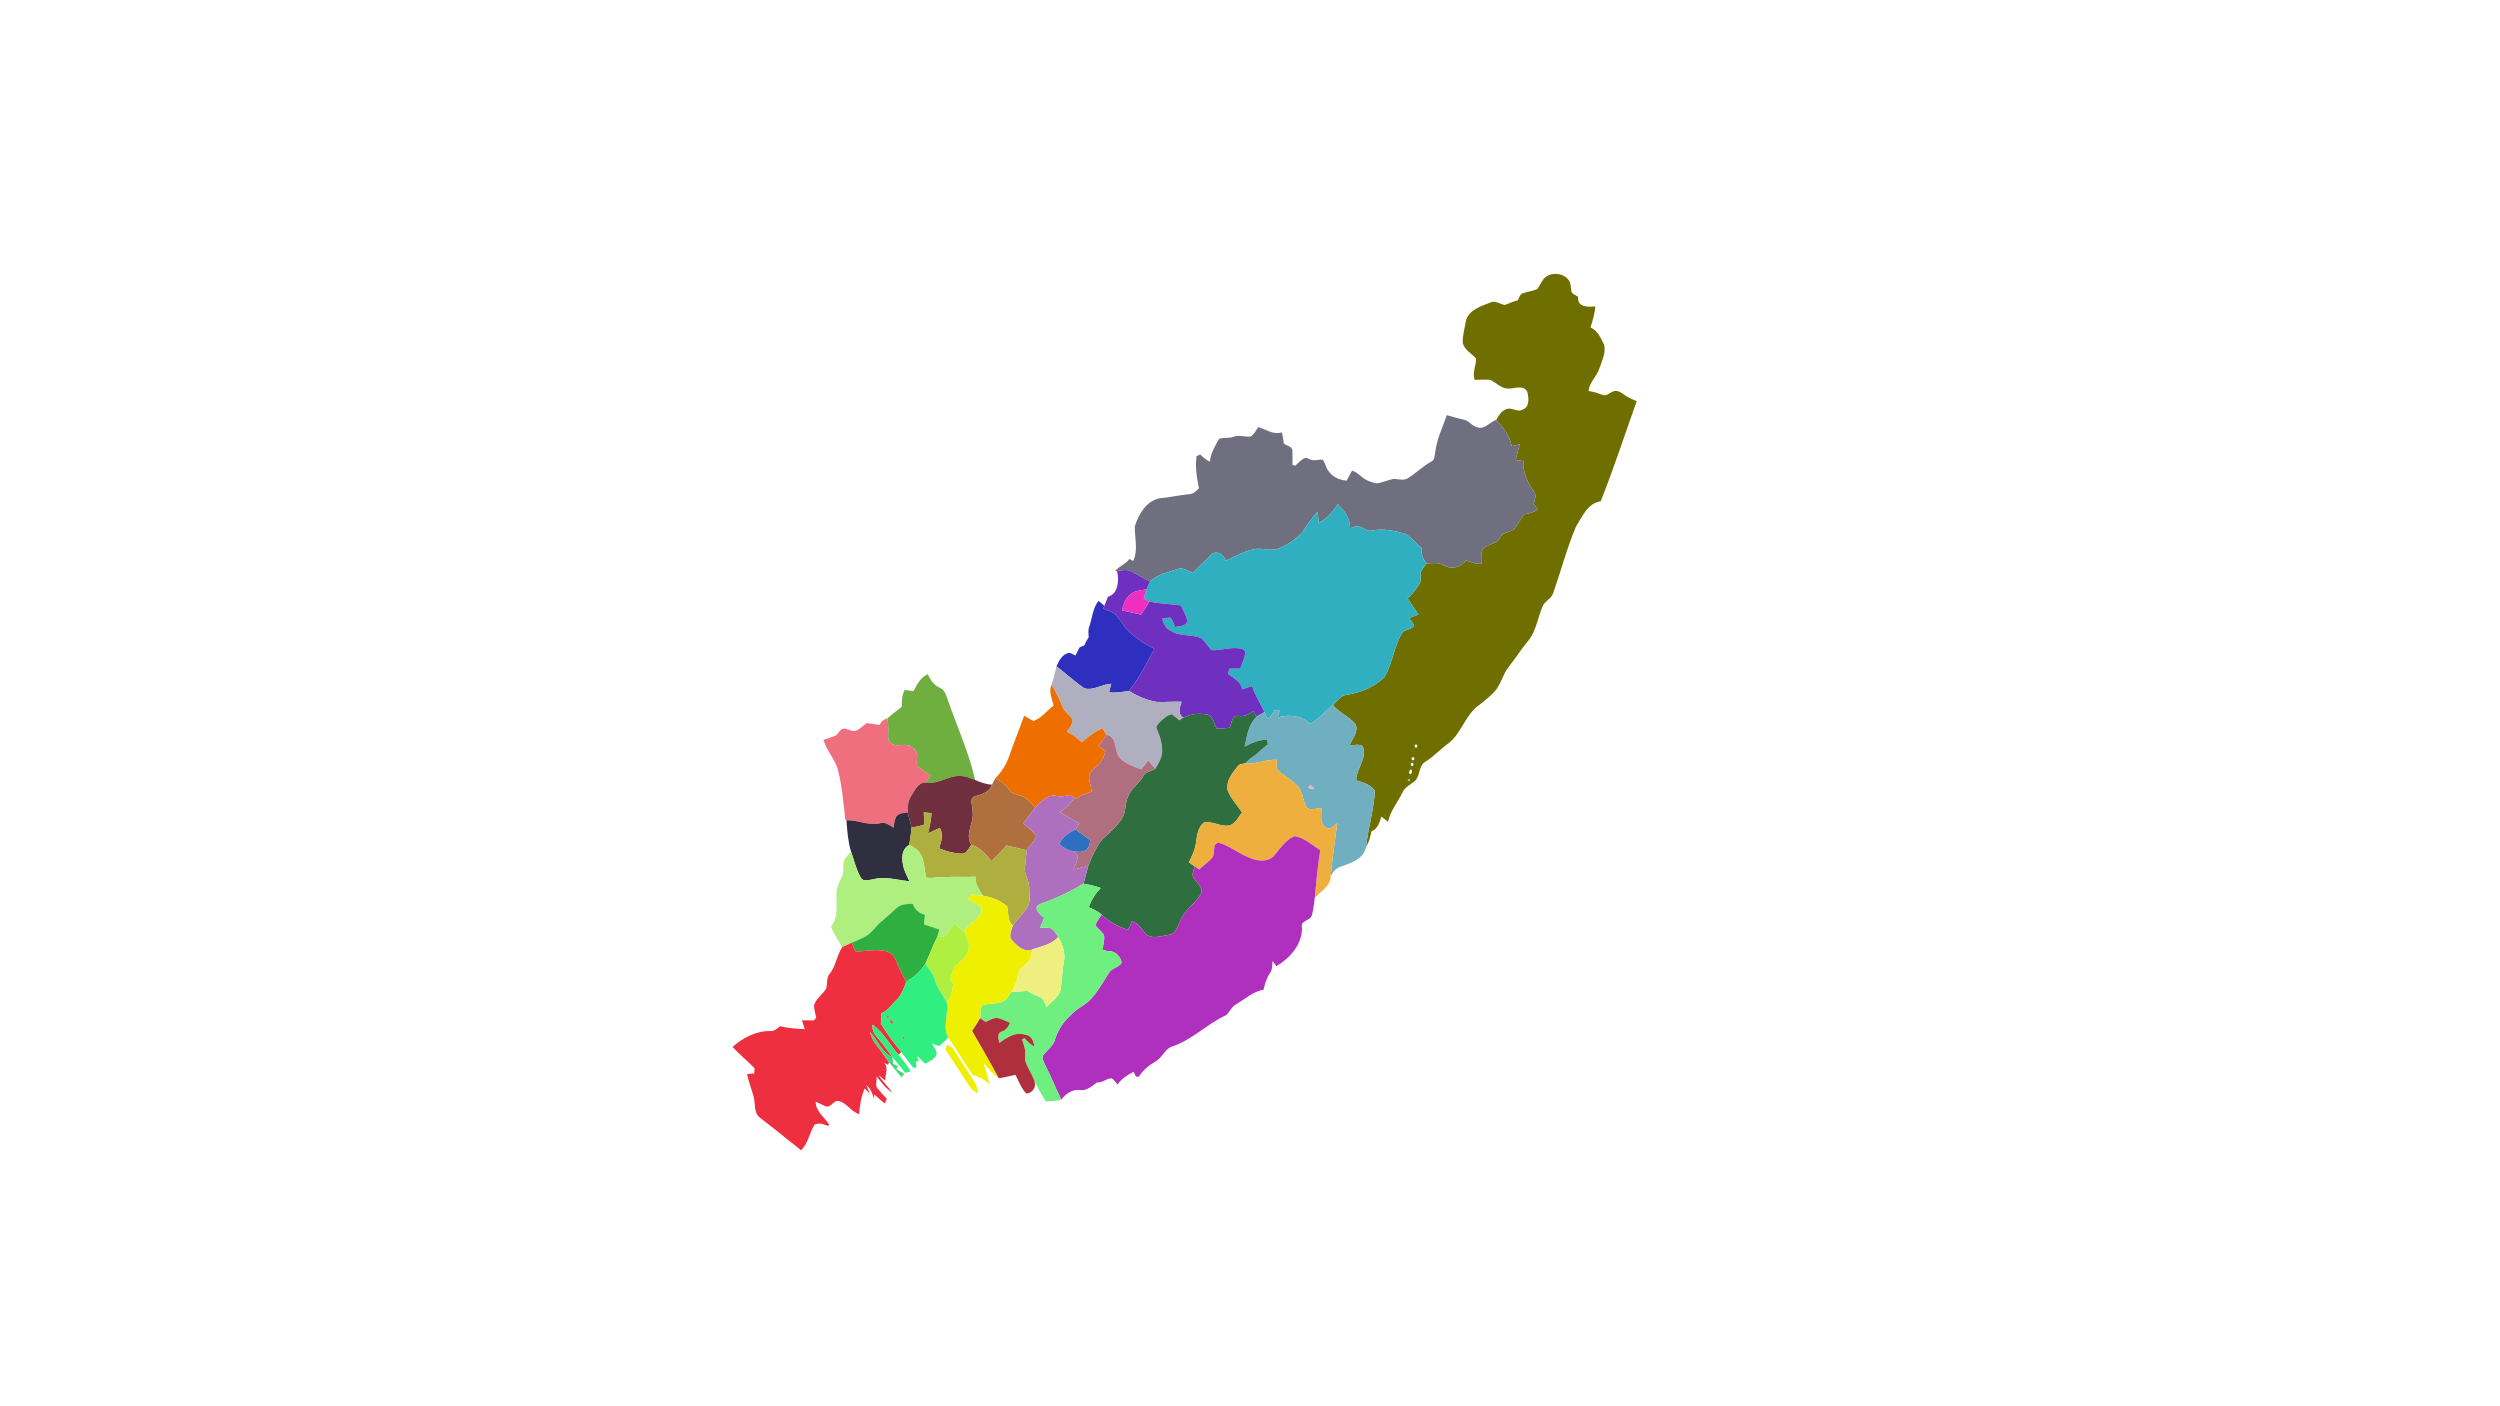 <?xml version="1.0" encoding="UTF-8" ?>
<!DOCTYPE svg PUBLIC "-//W3C//DTD SVG 1.1//EN" "http://www.w3.org/Graphics/SVG/1.1/DTD/svg11.dtd">
<svg width="1920pt" height="1080pt" viewBox="0 0 1920 1080" version="1.1" xmlns="http://www.w3.org/2000/svg">
<g id="#6f6f00fe">
<path fill="#6f6f00" opacity="1.00" d=" M 1186.87 212.89 C 1191.96 208.87 1200.19 209.62 1204.36 214.63 C 1206.45 216.90 1206.23 220.19 1206.77 223.03 C 1206.80 225.83 1210.08 226.48 1211.94 227.90 C 1211.17 236.18 1219.76 235.89 1225.20 235.29 C 1224.86 240.87 1223.09 246.19 1221.53 251.51 C 1227.10 253.97 1229.50 259.75 1232.02 264.85 C 1233.44 271.18 1230.24 277.25 1228.25 283.09 C 1226.34 289.31 1220.51 293.50 1220.02 300.33 C 1223.74 300.68 1227.24 302.03 1230.73 303.28 C 1233.71 304.60 1236.05 301.56 1238.72 300.73 C 1241.38 299.29 1244.28 300.99 1246.48 302.51 C 1249.68 304.91 1253.32 306.58 1257.00 308.10 C 1247.82 333.75 1239.45 359.72 1229.31 385.00 C 1219.15 386.50 1215.33 396.73 1210.39 404.30 C 1203.34 421.04 1198.75 438.72 1192.74 455.85 C 1191.23 459.67 1187.01 461.50 1185.00 464.96 C 1180.90 474.18 1179.89 485.19 1172.97 492.96 C 1167.93 499.00 1163.88 505.79 1158.87 511.86 C 1153.89 518.00 1152.69 526.35 1147.05 532.02 C 1143.67 535.35 1139.98 538.33 1136.28 541.26 C 1125.51 548.44 1122.77 562.66 1112.73 570.62 C 1106.25 575.16 1101.02 581.26 1094.18 585.30 C 1089.27 588.75 1090.83 596.44 1086.21 600.16 C 1083.09 602.70 1079.15 604.48 1077.27 608.26 C 1073.60 615.96 1067.85 622.61 1065.99 631.12 C 1064.27 629.80 1062.58 628.45 1060.91 627.11 C 1059.42 631.61 1058.18 636.63 1053.28 638.49 C 1052.33 642.58 1051.57 646.85 1049.14 650.38 C 1050.65 635.91 1055.23 621.82 1055.90 607.29 C 1052.66 602.60 1046.81 600.80 1041.56 599.37 C 1041.47 590.33 1050.22 582.45 1046.67 573.30 C 1044.06 570.91 1039.84 572.65 1036.62 572.18 C 1038.52 567.12 1043.79 561.70 1040.94 556.08 C 1036.05 550.27 1028.51 547.39 1023.61 541.52 C 1026.86 538.95 1029.08 534.50 1033.47 533.73 C 1044.38 532.20 1055.21 527.81 1063.21 520.12 C 1069.81 509.27 1070.35 495.69 1077.60 485.11 C 1080.22 483.23 1084.36 483.39 1085.96 480.23 C 1084.88 478.23 1083.44 476.46 1082.09 474.66 C 1084.51 473.79 1086.93 472.90 1089.34 471.98 C 1086.69 467.80 1083.78 463.79 1081.05 459.68 C 1084.68 456.07 1087.98 452.13 1090.58 447.70 C 1091.49 444.70 1090.48 441.43 1091.55 438.47 C 1092.59 436.36 1094.23 434.63 1095.70 432.82 C 1100.09 432.34 1104.85 431.82 1108.83 434.21 C 1114.56 437.58 1122.14 435.69 1126.01 430.36 C 1129.83 431.44 1133.69 433.80 1137.82 432.84 C 1138.66 429.42 1137.19 425.78 1138.38 422.46 C 1141.00 419.14 1145.31 418.06 1148.93 416.20 C 1151.55 415.03 1152.22 411.81 1154.39 410.11 C 1157.01 408.68 1160.13 408.28 1162.60 406.55 C 1165.51 402.87 1167.99 398.86 1170.50 394.89 C 1174.32 394.67 1177.87 393.31 1181.11 391.29 C 1180.00 389.81 1178.92 388.34 1177.83 386.88 C 1178.65 383.97 1180.42 380.58 1178.21 377.83 C 1173.32 370.84 1169.26 362.90 1169.95 354.05 C 1168.00 353.81 1166.04 353.60 1164.10 353.41 C 1164.91 349.26 1165.95 345.15 1167.46 341.19 C 1165.28 341.64 1163.13 342.13 1160.99 342.66 C 1159.57 334.71 1154.45 328.18 1149.11 322.39 C 1151.01 319.29 1152.90 315.69 1156.55 314.39 C 1160.78 312.17 1165.25 317.15 1169.41 314.53 C 1174.94 312.58 1174.16 305.39 1172.92 300.84 C 1169.94 295.16 1162.90 298.67 1158.13 298.44 C 1152.69 298.43 1149.08 293.67 1144.37 291.71 C 1140.40 291.45 1136.51 291.58 1132.60 291.75 C 1130.43 286.21 1133.75 280.84 1133.63 275.31 C 1130.20 271.51 1124.96 268.88 1123.42 263.68 C 1123.09 258.01 1124.83 252.38 1125.75 246.83 C 1127.52 238.24 1137.19 235.22 1144.42 232.41 C 1148.31 230.33 1151.93 233.68 1155.71 234.20 C 1159.05 233.16 1162.12 231.32 1165.62 230.68 C 1166.83 228.69 1167.28 225.56 1169.99 225.11 C 1173.53 223.98 1177.26 223.46 1180.71 221.96 C 1182.82 219.00 1184.08 215.35 1186.87 212.89 M 1087.17 571.79 C 1085.89 572.25 1086.40 574.65 1087.83 574.21 C 1089.08 573.74 1088.58 571.34 1087.17 571.79 M 1085.19 581.50 C 1083.80 581.55 1083.68 583.98 1085.20 583.90 C 1086.61 583.88 1086.69 581.38 1085.19 581.50 M 1084.17 585.79 C 1082.89 586.25 1083.40 588.65 1084.83 588.21 C 1086.08 587.74 1085.58 585.34 1084.17 585.79 M 1083.34 590.87 C 1082.21 591.60 1081.81 593.56 1082.73 594.59 C 1084.51 594.97 1085.07 591.07 1083.34 590.87 M 1082.14 598.11 C 1080.81 598.79 1080.80 599.46 1082.11 600.14 C 1083.42 599.45 1083.43 598.78 1082.14 598.11 Z" />
</g>
<g id="#6f6f7fff">
<path fill="#6f6f7f" opacity="1.00" d=" M 1111.17 318.83 C 1115.50 320.23 1119.93 321.30 1124.36 322.35 C 1128.27 323.10 1130.41 327.15 1134.26 328.09 C 1140.01 330.41 1144.12 324.15 1149.11 322.39 C 1154.45 328.18 1159.57 334.71 1160.99 342.66 C 1163.13 342.13 1165.28 341.64 1167.46 341.19 C 1165.95 345.15 1164.91 349.26 1164.10 353.41 C 1166.04 353.60 1168.00 353.81 1169.95 354.05 C 1169.26 362.90 1173.32 370.84 1178.21 377.83 C 1180.42 380.58 1178.65 383.97 1177.83 386.88 C 1178.92 388.34 1180.00 389.81 1181.11 391.29 C 1177.87 393.31 1174.32 394.67 1170.50 394.89 C 1167.99 398.86 1165.51 402.87 1162.60 406.55 C 1160.13 408.28 1157.01 408.68 1154.39 410.11 C 1152.22 411.81 1151.55 415.03 1148.93 416.20 C 1145.31 418.06 1141.00 419.14 1138.38 422.46 C 1137.19 425.78 1138.66 429.42 1137.82 432.84 C 1133.69 433.80 1129.83 431.44 1126.01 430.36 C 1122.14 435.69 1114.56 437.58 1108.83 434.21 C 1104.85 431.82 1100.09 432.34 1095.70 432.82 C 1092.83 429.43 1091.18 425.34 1091.85 420.78 C 1087.45 417.73 1084.36 413.08 1079.86 410.24 C 1071.31 407.58 1062.03 405.62 1053.10 407.55 C 1049.23 408.40 1046.55 404.45 1042.87 404.14 C 1040.78 404.28 1038.81 405.08 1036.83 405.67 C 1036.98 398.00 1032.53 392.23 1027.43 387.25 C 1023.74 392.98 1019.25 398.49 1012.85 401.26 C 1012.54 398.53 1012.05 395.72 1011.83 393.02 C 1007.55 397.89 1003.77 403.15 1000.31 408.61 C 995.28 413.99 989.00 418.34 982.22 421.19 C 976.39 423.55 970.21 420.89 964.22 421.53 C 956.13 423.14 948.70 426.85 941.50 430.73 C 940.25 426.19 934.08 421.94 930.14 425.98 C 925.86 431.03 920.30 434.81 916.30 440.11 C 912.44 438.53 908.35 435.38 904.00 437.14 C 896.88 439.76 888.86 440.94 883.29 446.56 C 878.21 444.18 873.42 441.21 868.46 438.62 C 865.11 437.01 861.34 438.21 857.85 438.52 L 856.36 438.71 C 859.30 434.68 864.57 433.38 867.47 429.25 C 868.40 429.77 869.32 430.30 870.28 430.84 C 874.32 422.35 871.31 413.08 871.54 404.18 C 874.51 394.97 880.13 384.97 890.34 382.73 C 898.04 382.04 905.57 380.26 913.27 379.54 C 916.45 379.38 918.77 377.17 920.81 374.97 C 919.18 366.87 917.70 358.52 918.99 350.26 C 919.93 349.86 920.89 349.47 921.86 349.07 C 923.99 351.29 926.39 353.30 929.21 354.60 C 929.69 348.18 933.17 342.52 936.26 337.05 C 939.80 335.78 943.81 336.87 947.38 335.44 C 951.58 333.81 956.07 335.69 960.34 335.29 C 963.18 333.76 964.51 330.54 966.35 328.03 C 972.32 329.75 977.92 334.16 984.44 332.03 C 985.21 334.91 985.55 337.84 986.06 340.78 C 988.09 342.19 991.62 342.71 992.57 345.43 C 992.70 349.27 992.66 353.14 992.58 357.01 C 993.28 357.23 993.99 357.47 994.71 357.70 C 997.18 355.57 999.35 352.76 1002.55 351.69 C 1004.43 351.66 1006.02 353.07 1007.87 353.40 C 1010.51 353.77 1013.14 352.66 1015.79 353.14 C 1018.10 355.48 1018.04 359.22 1020.25 361.69 C 1023.38 366.31 1028.76 368.72 1034.22 369.11 C 1035.55 366.51 1036.95 363.95 1038.38 361.41 C 1043.01 362.75 1045.72 367.12 1050.08 368.94 C 1052.57 370.01 1055.17 371.07 1057.91 371.23 C 1062.00 370.42 1065.90 368.73 1070.00 367.84 C 1073.51 367.66 1077.23 369.30 1080.59 367.60 C 1087.18 363.86 1092.43 358.15 1099.16 354.59 C 1102.22 353.25 1101.64 349.34 1102.39 346.65 C 1103.55 336.87 1108.01 328.03 1111.17 318.83 Z" />
</g>
<g id="#2fafbfff">
<path fill="#2fafbf" opacity="1.00" d=" M 1027.43 387.25 C 1032.53 392.23 1036.98 398.00 1036.83 405.67 C 1038.81 405.08 1040.78 404.28 1042.87 404.14 C 1046.55 404.45 1049.23 408.40 1053.10 407.55 C 1062.03 405.62 1071.31 407.58 1079.86 410.24 C 1084.36 413.08 1087.45 417.73 1091.85 420.78 C 1091.18 425.34 1092.83 429.43 1095.70 432.82 C 1094.23 434.63 1092.59 436.36 1091.55 438.47 C 1090.48 441.43 1091.49 444.70 1090.58 447.70 C 1087.98 452.13 1084.68 456.07 1081.05 459.68 C 1083.78 463.79 1086.69 467.80 1089.34 471.98 C 1086.93 472.90 1084.51 473.79 1082.09 474.66 C 1083.44 476.46 1084.88 478.23 1085.96 480.23 C 1084.36 483.39 1080.22 483.23 1077.60 485.11 C 1070.35 495.69 1069.81 509.27 1063.21 520.12 C 1055.21 527.81 1044.38 532.20 1033.47 533.73 C 1029.08 534.50 1026.86 538.95 1023.61 541.52 C 1017.80 546.28 1012.87 552.08 1006.34 555.93 C 999.66 549.56 989.94 548.45 981.32 551.00 C 981.77 549.30 982.21 547.61 982.67 545.92 C 981.53 545.64 980.40 545.37 979.29 545.09 C 977.69 547.37 976.10 549.67 974.54 551.98 C 974.15 551.80 973.37 551.43 972.98 551.25 C 972.38 549.77 971.79 548.28 971.16 546.83 C 967.86 540.25 964.00 533.91 961.53 526.95 C 958.96 527.70 956.43 528.55 953.92 529.45 C 953.26 523.49 947.39 520.92 943.18 517.57 C 943.46 516.21 943.76 514.87 944.05 513.53 C 946.89 513.50 949.73 513.46 952.58 513.45 C 953.89 509.39 956.11 505.48 956.30 501.15 C 956.30 499.45 954.81 498.58 953.35 498.26 C 945.78 496.48 938.26 499.63 930.66 499.31 C 927.63 496.68 925.83 492.88 922.81 490.26 C 915.25 486.71 905.85 489.26 898.88 484.24 C 895.22 482.50 893.53 478.89 892.65 475.17 C 894.67 474.82 896.70 474.37 898.77 474.34 C 900.68 476.30 901.48 479.00 902.49 481.49 C 905.61 480.89 911.04 481.11 911.80 476.91 C 911.24 472.60 908.60 468.91 907.00 464.98 C 898.89 463.82 890.62 463.74 882.60 461.98 C 881.13 461.15 879.74 460.23 878.34 459.35 C 879.11 457.07 879.83 454.78 880.65 452.52 C 881.41 450.48 882.27 448.48 883.29 446.56 C 888.86 440.94 896.88 439.76 904.00 437.14 C 908.35 435.38 912.44 438.53 916.30 440.11 C 920.30 434.81 925.86 431.03 930.14 425.98 C 934.08 421.94 940.25 426.19 941.50 430.73 C 948.70 426.85 956.13 423.14 964.22 421.53 C 970.21 420.89 976.39 423.55 982.22 421.19 C 989.00 418.34 995.28 413.99 1000.31 408.61 C 1003.77 403.15 1007.55 397.89 1011.83 393.02 C 1012.05 395.72 1012.54 398.53 1012.85 401.26 C 1019.25 398.49 1023.74 392.98 1027.43 387.25 Z" />
</g>
<g id="#6f2fbfff">
<path fill="#6f2fbf" opacity="1.00" d=" M 857.85 438.52 C 861.34 438.21 865.11 437.01 868.46 438.62 C 873.42 441.21 878.21 444.18 883.29 446.56 C 882.27 448.48 881.41 450.48 880.65 452.52 C 876.32 453.60 871.09 453.35 867.84 456.82 C 864.46 459.94 862.56 464.27 861.66 468.72 C 866.56 469.77 871.43 470.91 876.35 472.00 C 878.51 468.71 880.69 465.43 882.60 461.98 C 890.62 463.74 898.89 463.82 907.00 464.98 C 908.60 468.91 911.24 472.60 911.80 476.91 C 911.04 481.11 905.61 480.89 902.49 481.49 C 901.48 479.00 900.68 476.30 898.77 474.34 C 896.70 474.37 894.67 474.82 892.65 475.17 C 893.53 478.89 895.22 482.50 898.88 484.24 C 905.85 489.26 915.25 486.71 922.81 490.26 C 925.83 492.88 927.63 496.68 930.66 499.31 C 938.26 499.63 945.78 496.48 953.35 498.26 C 954.81 498.58 956.30 499.45 956.30 501.15 C 956.11 505.48 953.89 509.39 952.58 513.45 C 949.73 513.46 946.89 513.50 944.05 513.53 C 943.76 514.87 943.46 516.21 943.18 517.57 C 947.39 520.92 953.26 523.49 953.92 529.45 C 956.43 528.55 958.96 527.70 961.53 526.95 C 964.00 533.91 967.86 540.25 971.16 546.83 C 969.10 548.03 967.02 549.19 965.01 550.46 C 964.20 548.98 963.35 547.54 962.46 546.13 C 959.29 548.52 955.64 550.55 951.52 549.87 C 946.18 548.76 945.97 555.37 944.31 558.96 C 940.99 559.24 937.69 559.50 934.40 559.73 C 932.70 556.00 931.88 551.13 928.01 549.00 C 921.66 547.42 914.76 548.25 908.88 551.08 C 904.07 548.31 906.17 543.08 907.50 538.98 C 901.12 538.58 894.72 539.42 888.34 539.06 C 880.72 537.81 873.58 534.71 867.05 530.65 C 874.99 520.79 880.56 509.31 886.63 498.27 C 880.34 495.19 874.33 491.53 869.09 486.87 C 864.04 482.79 861.24 476.77 856.79 472.16 C 854.24 469.53 850.47 468.83 847.21 467.45 C 847.51 466.72 847.81 465.99 848.13 465.27 C 849.12 462.96 849.91 460.54 850.92 458.25 C 858.92 456.26 859.63 445.10 857.85 438.52 Z" />
</g>
<g id="#ef2fbfff">
<path fill="#ef2fbf" opacity="1.00" d=" M 867.84 456.82 C 871.09 453.35 876.32 453.60 880.65 452.52 C 879.83 454.78 879.11 457.07 878.34 459.35 C 879.74 460.23 881.13 461.15 882.60 461.98 C 880.69 465.43 878.51 468.71 876.35 472.00 C 871.43 470.91 866.56 469.77 861.66 468.72 C 862.56 464.27 864.46 459.94 867.84 456.82 Z" />
</g>
<g id="#2f2fbfff">
<path fill="#2f2fbf" opacity="1.00" d=" M 836.48 481.46 C 838.89 474.78 839.09 467.19 843.67 461.45 C 845.14 462.73 846.62 464.01 848.13 465.27 C 847.81 465.99 847.51 466.72 847.21 467.45 C 850.47 468.83 854.24 469.53 856.79 472.16 C 861.24 476.77 864.04 482.79 869.09 486.87 C 874.33 491.53 880.34 495.19 886.63 498.27 C 880.56 509.31 874.99 520.79 867.05 530.65 C 861.95 531.22 856.85 532.46 851.71 531.67 C 852.27 529.49 852.83 527.31 853.44 525.15 C 846.42 525.36 839.76 530.64 832.82 528.64 C 825.28 523.56 818.67 517.20 811.36 511.78 C 813.29 507.45 815.94 502.06 821.21 501.42 C 822.90 501.76 824.40 502.70 825.93 503.47 C 826.97 501.37 828.04 499.28 829.12 497.20 C 830.38 496.63 831.65 496.06 832.93 495.51 C 833.69 493.33 834.81 491.31 836.13 489.43 C 835.96 486.74 835.52 484.03 836.48 481.46 Z" />
</g>
<g id="#afafbfff">
<path fill="#afafbf" opacity="1.00" d=" M 811.36 511.78 C 818.67 517.20 825.28 523.56 832.82 528.64 C 839.76 530.64 846.42 525.36 853.44 525.15 C 852.83 527.31 852.27 529.49 851.71 531.67 C 856.85 532.46 861.95 531.22 867.05 530.65 C 873.58 534.71 880.72 537.81 888.34 539.06 C 894.72 539.42 901.12 538.58 907.50 538.98 C 906.17 543.08 904.07 548.31 908.88 551.08 C 907.77 551.75 906.72 552.50 905.67 553.23 C 903.80 551.63 902.04 549.94 900.05 548.57 C 896.49 549.08 893.72 551.85 891.16 554.17 C 889.71 555.80 887.16 557.76 888.55 560.18 C 891.02 565.74 892.83 571.74 892.52 577.91 C 891.99 582.50 889.68 586.64 887.22 590.46 C 885.43 588.30 883.63 586.16 881.88 584.03 C 880.08 586.34 878.28 588.65 876.52 590.99 C 870.80 588.51 864.31 586.75 859.96 582.06 C 855.37 576.69 858.55 565.81 849.73 564.38 C 848.63 562.82 847.77 561.10 846.86 559.45 C 840.59 561.46 835.82 566.17 830.69 570.03 C 827.42 566.68 823.52 564.10 819.39 561.98 C 821.23 559.03 824.30 555.97 823.47 552.20 C 821.41 548.88 817.75 546.80 816.11 543.20 C 813.66 537.28 811.13 531.34 807.52 526.03 C 809.02 521.34 810.41 516.61 811.36 511.78 Z" />
</g>
<g id="#6faf3ffe">
<path fill="#6faf3f" opacity="1.00" d=" M 701.58 530.76 C 704.29 525.74 706.99 520.05 712.63 517.79 C 714.44 522.21 717.32 526.15 721.77 528.20 C 725.79 529.84 726.69 534.33 728.07 537.98 C 735.16 558.30 744.12 578.00 748.96 599.05 C 745.18 597.60 741.31 595.88 737.19 595.95 C 727.98 595.68 720.28 602.73 710.84 600.99 C 712.08 599.20 713.32 597.40 714.62 595.64 C 711.24 592.98 707.18 591.13 704.33 587.87 C 703.59 584.48 705.04 580.91 703.97 577.58 C 702.51 575.31 700.26 573.53 697.81 572.44 C 694.19 571.52 690.37 572.81 686.74 572.14 C 684.14 571.14 681.82 568.55 682.06 565.62 C 682.23 560.95 682.36 556.25 681.51 551.63 C 685.15 548.60 688.81 545.60 692.59 542.74 C 692.59 538.35 692.60 533.86 694.83 529.94 C 697.07 530.20 699.32 530.49 701.58 530.76 Z" />
</g>
<g id="#ee6f00ff">
<path fill="#ee6f00" opacity="1.00" d=" M 807.52 526.03 C 811.13 531.34 813.66 537.28 816.11 543.20 C 817.75 546.80 821.41 548.88 823.47 552.20 C 824.30 555.97 821.23 559.03 819.39 561.98 C 823.52 564.10 827.42 566.68 830.69 570.03 C 835.82 566.17 840.59 561.46 846.86 559.45 C 847.77 561.10 848.63 562.82 849.73 564.38 C 847.64 567.22 845.68 570.13 843.62 572.99 C 845.48 574.20 847.33 575.42 849.16 576.70 C 848.05 579.86 847.05 583.19 844.78 585.75 C 842.35 588.82 838.79 590.91 836.78 594.33 C 835.58 598.92 838.06 603.42 838.36 607.99 C 834.41 609.81 829.87 610.44 826.46 613.41 C 826.13 613.20 825.45 612.79 825.11 612.58 C 824.02 611.88 822.96 611.17 821.89 610.48 C 818.55 611.30 815.10 612.00 811.66 611.33 C 804.81 609.57 799.52 615.76 795.18 620.17 C 791.77 616.91 788.82 612.69 784.11 611.23 C 781.10 610.05 777.36 609.74 775.33 606.91 C 772.70 602.77 768.85 599.75 764.50 597.62 C 768.91 593.05 772.60 587.71 774.68 581.67 C 778.45 570.96 782.70 560.44 786.50 549.74 C 788.82 551.09 791.26 552.26 793.52 553.75 C 799.98 551.64 803.90 545.80 809.14 541.87 C 808.01 536.69 805.26 531.27 807.52 526.03 Z" />
</g>
<g id="#6fafbfff">
<path fill="#6fafbf" opacity="1.00" d=" M 1006.34 555.93 C 1012.87 552.08 1017.80 546.28 1023.61 541.52 C 1028.51 547.39 1036.05 550.27 1040.94 556.08 C 1043.79 561.70 1038.52 567.12 1036.62 572.18 C 1039.84 572.65 1044.06 570.91 1046.67 573.30 C 1050.22 582.45 1041.47 590.33 1041.56 599.37 C 1046.81 600.80 1052.66 602.60 1055.90 607.29 C 1055.23 621.82 1050.65 635.91 1049.14 650.38 C 1047.50 659.36 1037.93 662.73 1030.34 665.34 C 1026.36 666.37 1023.65 669.48 1021.91 673.05 C 1023.30 659.42 1025.12 645.85 1027.05 632.29 C 1024.42 633.91 1020.94 638.33 1017.87 635.18 C 1013.20 631.65 1015.00 625.39 1014.89 620.43 C 1011.36 620.82 1007.60 622.20 1004.14 620.84 C 1000.36 615.75 1001.01 608.24 996.48 603.56 C 991.92 598.43 985.26 595.65 980.68 590.62 C 980.13 588.33 980.90 585.87 980.58 583.52 C 972.27 583.02 964.57 587.22 956.20 586.34 C 958.03 584.49 959.91 582.65 962.13 581.24 C 966.39 578.59 969.45 574.46 973.72 571.80 C 973.50 570.54 973.26 569.27 973.06 568.01 C 966.89 568.19 961.23 570.52 955.89 573.43 C 957.53 565.42 958.82 556.36 965.01 550.46 C 967.02 549.19 969.10 548.03 971.16 546.83 C 971.79 548.28 972.38 549.77 972.98 551.25 C 973.37 551.43 974.15 551.80 974.54 551.98 C 976.10 549.67 977.69 547.37 979.29 545.09 C 980.40 545.37 981.53 545.64 982.67 545.92 C 982.21 547.61 981.77 549.30 981.32 551.00 C 989.94 548.45 999.66 549.56 1006.34 555.93 M 1006.28 602.64 C 1005.91 603.28 1005.17 604.55 1004.80 605.19 C 1006.35 605.47 1007.90 605.75 1009.47 606.05 C 1008.45 604.86 1007.42 603.69 1006.28 602.64 Z" />
</g>
<g id="#2f6f3fff">
<path fill="#2f6f3f" opacity="1.00" d=" M 951.52 549.87 C 955.64 550.55 959.29 548.52 962.46 546.13 C 963.35 547.54 964.20 548.98 965.01 550.46 C 958.82 556.36 957.53 565.42 955.89 573.43 C 961.23 570.52 966.89 568.19 973.06 568.01 C 973.26 569.27 973.50 570.54 973.72 571.80 C 969.45 574.46 966.39 578.59 962.13 581.24 C 959.91 582.65 958.03 584.49 956.20 586.34 C 953.96 586.56 951.34 586.82 950.16 589.11 C 945.99 594.06 941.44 600.21 942.88 607.11 C 945.31 613.43 950.27 618.35 953.94 623.95 C 950.91 627.48 948.95 632.90 943.91 633.98 C 937.32 635.16 931.01 630.21 924.43 631.82 C 920.13 635.46 919.28 641.44 918.59 646.72 C 917.95 652.25 915.58 657.35 913.06 662.25 C 914.57 663.32 916.09 664.42 917.63 665.50 C 916.75 668.20 914.96 671.32 916.64 674.09 C 919.07 678.36 925.50 681.79 921.65 687.59 C 917.21 694.61 909.47 699.25 906.47 707.27 C 904.45 711.12 903.38 716.98 898.36 717.89 C 892.58 718.50 885.52 721.70 880.28 717.63 C 876.79 714.12 874.62 708.91 869.39 707.57 C 868.38 709.80 867.38 712.04 866.38 714.28 C 858.88 711.65 851.64 708.17 846.06 702.39 C 843.16 699.88 839.67 698.24 836.20 696.72 C 838.06 691.15 841.32 686.22 845.35 681.98 C 841.06 680.42 836.59 679.38 832.10 678.65 C 833.45 674.05 834.63 669.40 835.85 664.76 C 838.52 658.13 841.43 651.42 845.68 645.64 C 851.27 639.64 858.38 634.80 862.34 627.41 C 864.84 622.64 863.96 616.98 866.18 612.12 C 868.41 605.53 874.83 601.95 878.08 596.01 C 879.80 592.40 884.22 592.45 887.22 590.46 C 889.68 586.64 891.99 582.50 892.52 577.91 C 892.83 571.74 891.02 565.74 888.55 560.18 C 887.16 557.76 889.71 555.80 891.16 554.17 C 893.72 551.85 896.49 549.08 900.05 548.57 C 902.04 549.94 903.80 551.63 905.67 553.23 C 906.72 552.50 907.77 551.75 908.88 551.08 C 914.76 548.25 921.66 547.42 928.01 549.00 C 931.88 551.13 932.70 556.00 934.40 559.73 C 937.69 559.50 940.99 559.24 944.31 558.96 C 945.97 555.37 946.18 548.76 951.52 549.87 Z" />
</g>
<g id="#ef6f7fff">
<path fill="#ef6f7f" opacity="1.00" d=" M 675.76 556.77 C 676.41 553.90 678.98 552.57 681.51 551.63 C 682.36 556.25 682.23 560.95 682.06 565.62 C 681.82 568.55 684.14 571.14 686.74 572.14 C 690.37 572.81 694.19 571.52 697.81 572.44 C 700.26 573.53 702.51 575.31 703.97 577.58 C 705.04 580.91 703.59 584.48 704.33 587.87 C 707.18 591.13 711.24 592.98 714.62 595.64 C 713.32 597.40 712.08 599.20 710.84 600.99 C 704.86 600.82 702.35 607.64 699.58 611.65 C 697.30 615.33 696.99 619.81 697.18 624.03 C 694.01 624.34 690.44 624.46 688.25 627.19 C 687.04 629.87 686.59 632.79 686.26 635.69 C 683.21 633.78 679.94 631.09 676.10 632.21 C 667.35 634.45 658.87 629.68 650.06 629.95 L 649.24 629.88 C 647.79 617.24 646.84 604.46 643.71 592.09 C 641.73 583.32 634.74 576.82 632.46 568.16 C 635.47 567.23 638.43 566.26 641.40 565.17 C 643.79 563.68 644.76 560.38 647.58 559.56 C 651.11 559.28 654.42 562.59 657.95 561.02 C 660.73 559.48 663.10 557.30 665.57 555.32 C 668.96 555.76 672.36 556.30 675.76 556.77 Z" />
</g>
<g id="#af6f7ffe">
<path fill="#af6f7f" opacity="1.00" d=" M 843.62 572.99 C 845.68 570.13 847.64 567.22 849.73 564.38 C 858.55 565.81 855.37 576.69 859.96 582.06 C 864.31 586.75 870.80 588.51 876.52 590.99 C 878.28 588.65 880.08 586.34 881.88 584.03 C 883.63 586.16 885.43 588.30 887.22 590.46 C 884.22 592.45 879.80 592.40 878.08 596.01 C 874.83 601.95 868.41 605.53 866.18 612.12 C 863.96 616.98 864.84 622.64 862.34 627.41 C 858.38 634.80 851.27 639.64 845.68 645.64 C 841.43 651.42 838.52 658.13 835.85 664.76 C 832.04 665.86 828.25 667.07 824.34 667.73 C 825.74 664.34 827.57 660.98 827.83 657.26 C 826.79 655.83 825.40 654.73 824.00 653.71 C 827.25 654.06 830.98 654.98 833.88 652.93 C 836.42 651.24 836.72 647.98 837.50 645.30 C 833.58 642.54 829.73 639.72 825.86 636.91 C 827.03 635.39 828.05 633.75 829.01 632.09 C 823.66 629.92 818.94 626.63 814.03 623.69 C 818.62 620.96 822.31 617.10 825.11 612.58 C 825.45 612.79 826.13 613.20 826.46 613.41 C 829.87 610.44 834.41 609.81 838.36 607.99 C 838.06 603.42 835.58 598.92 836.78 594.33 C 838.79 590.91 842.35 588.82 844.78 585.75 C 847.05 583.19 848.05 579.86 849.16 576.70 C 847.33 575.42 845.48 574.20 843.62 572.99 Z" />
</g>
<g id="#efaf3fff">
<path fill="#efaf3f" opacity="1.00" d=" M 956.20 586.34 C 964.57 587.22 972.27 583.02 980.58 583.52 C 980.90 585.87 980.13 588.33 980.68 590.62 C 985.26 595.65 991.92 598.43 996.48 603.56 C 1001.01 608.24 1000.36 615.75 1004.14 620.84 C 1007.60 622.20 1011.36 620.82 1014.89 620.43 C 1015.00 625.39 1013.20 631.65 1017.87 635.18 C 1020.94 638.33 1024.42 633.91 1027.05 632.29 C 1025.12 645.85 1023.30 659.42 1021.91 673.05 C 1022.02 680.98 1013.85 684.31 1009.68 689.91 C 1010.86 677.58 1011.96 665.23 1013.95 653.00 C 1007.69 649.00 1001.77 643.45 994.29 642.15 C 987.69 644.84 983.64 651.02 979.21 656.29 C 976.20 660.64 970.62 661.41 965.80 660.66 C 954.90 658.57 946.48 650.41 936.06 647.16 C 930.64 647.77 933.53 654.84 931.30 658.30 C 928.39 661.96 924.35 664.50 921.01 667.75 C 919.87 667.00 918.73 666.25 917.63 665.50 C 916.09 664.42 914.57 663.32 913.06 662.25 C 915.58 657.35 917.95 652.25 918.59 646.72 C 919.28 641.44 920.13 635.46 924.43 631.82 C 931.01 630.21 937.32 635.16 943.91 633.98 C 948.95 632.90 950.91 627.48 953.94 623.95 C 950.27 618.35 945.31 613.43 942.88 607.11 C 941.44 600.21 945.99 594.06 950.16 589.11 C 951.34 586.82 953.96 586.56 956.20 586.34 Z" />
</g>
<g id="#6f2f3fff">
<path fill="#6f2f3f" opacity="1.00" d=" M 737.19 595.95 C 741.31 595.88 745.18 597.60 748.96 599.05 C 753.07 600.84 757.34 602.49 761.89 602.60 C 760.13 608.29 754.05 610.09 748.93 611.49 C 743.63 613.10 747.47 619.69 746.97 623.27 C 748.33 631.87 740.73 640.53 745.94 648.79 C 744.00 651.44 742.44 655.83 738.50 655.63 C 732.58 655.42 726.70 653.91 721.28 651.54 C 722.69 646.47 724.88 640.62 721.69 635.81 C 718.72 637.25 715.73 638.64 712.73 640.01 C 713.97 634.91 715.15 629.76 715.39 624.50 C 713.40 624.31 711.42 624.09 709.45 623.89 C 709.62 626.97 709.79 630.09 709.97 633.20 C 706.77 634.33 703.47 635.11 700.13 635.61 C 699.44 631.67 697.87 627.96 697.18 624.03 C 696.99 619.81 697.30 615.33 699.58 611.65 C 702.35 607.64 704.86 600.82 710.84 600.99 C 720.28 602.73 727.98 595.68 737.19 595.95 Z" />
</g>
<g id="#af6f3fff">
<path fill="#af6f3f" opacity="1.00" d=" M 761.89 602.60 C 762.63 600.88 763.50 599.21 764.50 597.62 C 768.85 599.75 772.70 602.77 775.33 606.91 C 777.36 609.74 781.10 610.05 784.11 611.23 C 788.82 612.69 791.77 616.91 795.18 620.17 C 792.03 624.19 789.05 628.35 785.87 632.35 C 789.30 635.44 793.39 638.02 795.84 642.04 C 794.32 646.25 790.97 649.38 788.43 652.97 C 783.30 651.74 778.22 650.57 773.11 649.36 C 769.26 653.42 765.47 657.54 761.41 661.39 C 757.23 656.17 752.65 650.68 745.94 648.79 C 740.73 640.53 748.33 631.87 746.97 623.27 C 747.47 619.69 743.63 613.10 748.93 611.49 C 754.05 610.09 760.13 608.29 761.89 602.60 Z" />
</g>
<g id="#25250055">
<path fill="#252500" opacity="0.33" d=" M 1082.14 598.11 C 1083.43 598.78 1083.42 599.45 1082.11 600.14 C 1080.80 599.46 1080.81 598.79 1082.14 598.11 Z" />
</g>
<g id="#efafbfff">
<path fill="#efafbf" opacity="1.00" d=" M 1006.28 602.64 C 1007.42 603.69 1008.45 604.86 1009.47 606.05 C 1007.90 605.75 1006.35 605.47 1004.80 605.19 C 1005.17 604.55 1005.91 603.28 1006.28 602.64 Z" />
</g>
<g id="#af6fbfff">
<path fill="#af6fbf" opacity="1.00" d=" M 795.18 620.17 C 799.52 615.76 804.81 609.57 811.66 611.33 C 815.10 612.00 818.55 611.30 821.89 610.48 C 822.96 611.17 824.02 611.88 825.11 612.58 C 822.31 617.10 818.62 620.96 814.03 623.69 C 818.94 626.63 823.66 629.92 829.01 632.09 C 828.05 633.75 827.03 635.39 825.86 636.91 C 820.88 639.67 816.00 642.81 813.53 648.15 C 816.41 650.97 819.99 653.02 824.00 653.71 C 825.40 654.73 826.79 655.83 827.83 657.26 C 827.57 660.98 825.74 664.34 824.34 667.73 C 828.25 667.07 832.04 665.86 835.85 664.76 C 834.63 669.40 833.45 674.05 832.10 678.65 C 821.43 685.16 810.04 690.33 798.30 694.50 C 792.82 697.30 798.94 702.68 801.95 704.81 C 800.98 707.44 799.89 710.04 798.70 712.59 C 801.52 712.54 804.45 712.07 807.20 712.93 C 809.78 714.41 811.17 717.25 812.75 719.67 C 807.56 725.32 800.03 726.75 793.11 729.05 C 786.93 732.10 781.38 726.59 777.49 722.42 C 774.10 719.25 776.79 714.49 777.84 710.87 C 781.17 706.23 785.26 702.19 788.53 697.51 C 791.87 692.70 790.56 686.42 790.37 681.02 C 790.24 675.84 786.45 671.37 787.12 666.12 C 787.63 661.74 788.19 657.36 788.43 652.97 C 790.97 649.38 794.32 646.25 795.84 642.04 C 793.39 638.02 789.30 635.44 785.87 632.35 C 789.05 628.35 792.03 624.19 795.18 620.17 Z" />
</g>
<g id="#2f2f3ffe">
<path fill="#2f2f3f" opacity="1.00" d=" M 688.25 627.19 C 690.44 624.46 694.01 624.34 697.18 624.03 C 697.87 627.96 699.44 631.67 700.13 635.61 C 699.68 640.04 699.01 644.45 698.29 648.86 C 691.59 652.59 692.43 660.95 694.25 667.26 C 695.35 670.56 696.99 673.64 698.42 676.81 C 689.32 675.91 680.08 672.93 670.93 675.22 C 667.75 675.61 663.06 677.65 661.07 674.00 C 657.51 667.80 655.98 660.66 653.57 653.98 C 651.21 646.18 650.70 638.01 650.06 629.95 C 658.87 629.68 667.35 634.45 676.10 632.21 C 679.94 631.09 683.21 633.78 686.26 635.69 C 686.59 632.79 687.04 629.87 688.25 627.19 Z" />
</g>
<g id="#afaf3fff">
<path fill="#afaf3f" opacity="1.00" d=" M 709.45 623.89 C 711.42 624.09 713.40 624.31 715.39 624.50 C 715.15 629.76 713.97 634.91 712.73 640.01 C 715.73 638.64 718.72 637.25 721.69 635.81 C 724.88 640.62 722.69 646.47 721.28 651.54 C 726.70 653.91 732.58 655.42 738.50 655.63 C 742.44 655.83 744.00 651.44 745.94 648.79 C 752.65 650.68 757.23 656.17 761.41 661.39 C 765.47 657.54 769.26 653.42 773.11 649.36 C 778.22 650.57 783.30 651.74 788.43 652.97 C 788.19 657.36 787.63 661.74 787.12 666.12 C 786.45 671.37 790.24 675.84 790.37 681.02 C 790.56 686.42 791.87 692.70 788.53 697.51 C 785.26 702.19 781.17 706.23 777.84 710.87 C 773.68 707.08 774.38 701.22 773.63 696.22 C 768.42 691.64 761.71 688.94 754.89 687.94 C 752.05 683.50 748.66 678.83 749.18 673.31 C 741.43 673.79 733.68 673.12 725.95 673.60 C 721.06 673.37 716.16 674.82 711.30 673.98 C 709.73 668.01 710.23 661.42 706.97 655.96 C 705.01 652.62 701.57 650.65 698.29 648.86 C 699.01 644.45 699.68 640.04 700.13 635.61 C 703.47 635.11 706.77 634.33 709.97 633.20 C 709.79 630.09 709.62 626.97 709.45 623.89 Z" />
</g>
<g id="#2f6fbfff">
<path fill="#2f6fbf" opacity="1.00" d=" M 813.53 648.15 C 816.00 642.81 820.88 639.67 825.86 636.91 C 829.73 639.72 833.58 642.54 837.50 645.30 C 836.72 647.98 836.42 651.24 833.88 652.93 C 830.98 654.98 827.25 654.06 824.00 653.71 C 819.99 653.02 816.41 650.97 813.53 648.15 Z" />
</g>
<g id="#af2fbfff">
<path fill="#af2fbf" opacity="1.00" d=" M 979.21 656.29 C 983.64 651.02 987.69 644.84 994.29 642.15 C 1001.77 643.45 1007.69 649.00 1013.95 653.00 C 1011.96 665.23 1010.86 677.58 1009.68 689.91 C 1009.18 694.19 1008.65 698.48 1007.59 702.67 C 1006.55 707.52 998.09 706.50 999.98 712.96 C 999.76 725.72 990.66 735.85 980.25 742.06 C 979.27 740.70 978.30 739.36 977.34 738.01 C 977.00 741.05 977.36 744.69 975.33 747.31 C 972.66 751.12 971.49 755.67 970.36 760.11 C 962.17 761.49 956.16 767.34 949.24 771.31 C 945.89 773.23 944.43 776.99 941.76 779.58 C 926.97 786.28 915.45 798.83 899.81 803.84 C 894.47 805.86 892.73 812.09 887.93 814.86 C 882.76 817.98 877.79 821.60 874.68 826.89 C 874.12 826.87 872.99 826.84 872.43 826.82 C 871.80 825.57 871.19 824.34 870.58 823.12 C 865.92 825.60 861.20 828.39 858.30 832.96 C 856.81 831.36 855.78 829.24 853.81 828.19 C 849.77 828.00 846.71 831.84 842.56 831.26 C 838.63 834.07 834.64 837.94 829.43 837.13 C 823.62 836.31 818.39 840.09 815.06 844.54 C 810.66 835.62 807.06 826.35 802.48 817.52 C 801.49 815.13 799.46 812.08 801.69 809.74 C 804.74 806.07 808.94 803.14 810.25 798.29 C 812.44 791.25 816.47 784.89 821.98 779.98 C 826.67 774.49 833.83 771.99 838.50 766.50 C 843.60 760.64 847.34 753.81 851.58 747.36 C 853.66 743.47 859.16 742.97 861.38 739.49 C 860.84 735.10 856.91 730.57 852.21 730.53 C 850.47 730.29 848.72 730.17 847.04 729.67 C 846.80 725.81 848.67 722.03 847.87 718.18 C 846.27 715.22 843.21 713.43 841.32 710.69 C 842.15 707.57 844.29 705.02 846.06 702.39 C 851.64 708.17 858.88 711.65 866.38 714.28 C 867.38 712.04 868.38 709.80 869.39 707.57 C 874.62 708.91 876.79 714.12 880.28 717.63 C 885.52 721.70 892.58 718.50 898.36 717.89 C 903.38 716.98 904.45 711.12 906.47 707.27 C 909.47 699.25 917.21 694.61 921.65 687.59 C 925.50 681.79 919.07 678.36 916.64 674.09 C 914.96 671.32 916.75 668.20 917.63 665.50 C 918.73 666.25 919.87 667.00 921.01 667.75 C 924.35 664.50 928.39 661.96 931.30 658.30 C 933.53 654.84 930.64 647.77 936.06 647.16 C 946.48 650.41 954.90 658.57 965.80 660.66 C 970.62 661.41 976.20 660.64 979.21 656.29 Z" />
</g>
<g id="#afef7fff">
<path fill="#afef7f" opacity="1.00" d=" M 694.25 667.26 C 692.43 660.95 691.59 652.59 698.29 648.86 C 701.57 650.65 705.01 652.62 706.97 655.96 C 710.23 661.42 709.73 668.01 711.30 673.98 C 716.16 674.82 721.06 673.37 725.95 673.60 C 733.68 673.12 741.43 673.79 749.18 673.31 C 748.66 678.83 752.05 683.50 754.89 687.94 C 752.03 687.51 749.06 687.21 746.23 686.96 C 745.25 688.32 744.23 689.67 743.17 690.97 C 746.99 692.81 755.20 694.70 753.75 700.65 C 750.75 706.59 744.10 709.66 740.42 715.19 C 737.48 713.39 734.87 711.16 732.32 708.87 C 730.53 711.90 728.94 715.10 726.67 717.82 C 724.99 719.86 722.08 719.44 719.75 719.75 C 720.40 717.82 720.92 715.85 721.45 713.88 C 717.55 712.46 713.56 711.26 709.61 710.03 C 709.86 707.50 710.09 704.94 710.38 702.45 C 705.85 701.57 702.49 698.49 701.10 694.08 C 696.97 694.31 692.36 694.13 689.02 696.99 C 685.08 700.40 681.35 704.06 677.31 707.35 C 672.84 711.01 669.76 716.22 664.72 719.19 C 661.36 721.03 657.74 722.34 654.27 723.95 C 651.83 725.05 649.41 726.20 646.96 727.28 C 643.90 722.11 640.15 717.26 638.17 711.55 C 644.40 704.14 641.99 693.99 642.44 685.14 C 642.62 680.68 644.97 676.80 646.78 672.86 C 648.55 668.93 646.95 664.38 648.41 660.40 C 649.84 658.04 651.85 656.11 653.57 653.98 C 655.98 660.66 657.51 667.80 661.07 674.00 C 663.06 677.65 667.75 675.61 670.93 675.22 C 680.08 672.93 689.32 675.91 698.42 676.81 C 696.99 673.64 695.35 670.56 694.25 667.26 Z" />
</g>
<g id="#6fef7fff">
<path fill="#6fef7f" opacity="1.00" d=" M 798.30 694.50 C 810.04 690.33 821.43 685.16 832.10 678.65 C 836.59 679.38 841.06 680.42 845.35 681.98 C 841.32 686.22 838.06 691.15 836.20 696.72 C 839.67 698.24 843.16 699.88 846.06 702.39 C 844.29 705.02 842.15 707.57 841.32 710.69 C 843.21 713.43 846.27 715.22 847.87 718.18 C 848.67 722.03 846.80 725.81 847.04 729.67 C 848.72 730.17 850.47 730.29 852.21 730.53 C 856.91 730.57 860.84 735.10 861.38 739.49 C 859.16 742.97 853.66 743.47 851.58 747.36 C 847.34 753.81 843.60 760.64 838.50 766.50 C 833.83 771.99 826.67 774.49 821.98 779.98 C 816.47 784.89 812.44 791.25 810.25 798.29 C 808.94 803.14 804.74 806.07 801.69 809.74 C 799.46 812.08 801.49 815.13 802.48 817.52 C 807.06 826.35 810.66 835.62 815.06 844.54 C 811.15 845.60 807.09 845.68 803.08 845.84 C 799.93 840.62 796.84 835.34 794.31 829.79 C 792.45 825.08 789.69 820.78 787.83 816.08 C 786.44 812.78 787.91 809.19 787.14 805.80 C 786.62 803.21 785.73 800.71 784.93 798.21 C 785.43 797.98 786.44 797.53 786.94 797.30 C 789.04 799.87 791.49 802.15 794.39 803.82 C 793.82 799.75 792.16 795.13 787.41 794.72 C 779.84 792.22 773.31 796.87 767.44 800.96 C 766.99 798.08 765.37 793.40 769.25 792.29 C 772.51 791.30 774.44 788.47 775.69 785.46 C 772.41 784.19 769.28 782.44 765.83 781.76 C 762.62 781.77 759.81 783.60 756.96 784.84 C 755.56 783.88 754.16 782.94 752.77 782.00 C 753.11 778.71 752.64 775.25 754.08 772.21 C 759.24 770.30 765.10 771.40 770.18 769.12 C 773.24 767.48 774.96 764.25 777.05 761.63 C 781.06 761.74 785.04 761.30 789.04 760.96 C 792.15 763.18 795.77 764.42 799.21 766.01 C 802.12 767.28 802.34 771.12 803.86 773.45 C 807.11 769.58 811.63 766.69 814.02 762.17 C 815.86 754.24 815.49 746.00 817.19 738.03 C 818.29 731.62 815.98 725.13 812.75 719.67 C 811.17 717.25 809.78 714.41 807.20 712.93 C 804.45 712.07 801.52 712.54 798.70 712.59 C 799.89 710.04 800.98 707.44 801.95 704.81 C 798.94 702.68 792.82 697.30 798.30 694.50 Z" />
</g>
<g id="#efef00ff">
<path fill="#efef00" opacity="1.00" d=" M 746.23 686.96 C 749.06 687.21 752.03 687.51 754.89 687.94 C 761.71 688.94 768.42 691.64 773.63 696.22 C 774.38 701.22 773.68 707.08 777.84 710.87 C 776.79 714.49 774.10 719.25 777.49 722.42 C 781.38 726.59 786.93 732.10 793.11 729.05 C 792.38 731.69 792.02 734.48 790.88 737.01 C 788.45 740.92 783.03 742.71 782.08 747.57 C 781.11 752.48 779.60 757.29 777.05 761.63 C 774.96 764.25 773.24 767.48 770.18 769.12 C 765.10 771.40 759.24 770.30 754.08 772.21 C 752.64 775.25 753.11 778.71 752.77 782.00 C 750.85 785.33 748.81 788.58 746.66 791.76 C 753.39 803.69 760.39 815.48 766.84 827.58 C 761.99 825.09 759.17 820.20 755.41 816.46 C 757.23 821.90 758.80 827.44 760.08 833.04 C 756.60 829.24 752.07 826.86 747.12 825.66 C 740.54 816.29 734.97 806.16 728.12 796.93 C 723.64 788.20 728.85 778.42 726.95 769.25 C 731.64 766.60 730.36 760.68 732.30 756.41 C 731.47 754.73 730.62 753.07 729.78 751.41 C 731.04 748.38 732.23 745.33 733.16 742.18 C 739.15 737.99 746.56 730.72 743.34 722.84 C 742.54 720.22 741.50 717.69 740.42 715.19 C 744.10 709.66 750.75 706.59 753.75 700.65 C 755.20 694.70 746.99 692.81 743.17 690.97 C 744.23 689.67 745.25 688.32 746.23 686.96 Z" />
<path fill="#efef00" opacity="1.00" d=" M 727.38 802.38 C 728.91 803.18 730.76 803.69 731.78 805.22 C 736.98 813.04 741.95 821.04 747.10 828.92 C 749.54 832.07 750.83 835.80 751.18 839.79 C 748.81 838.65 746.31 837.39 745.06 834.94 C 738.60 825.39 732.50 815.59 726.08 806.02 C 726.50 804.80 726.94 803.59 727.38 802.38 Z" />
</g>
<g id="#2faf3fff">
<path fill="#2faf3f" opacity="1.00" d=" M 689.02 696.99 C 692.36 694.13 696.97 694.31 701.10 694.08 C 702.49 698.49 705.85 701.57 710.38 702.45 C 710.09 704.94 709.86 707.50 709.61 710.03 C 713.56 711.26 717.55 712.46 721.45 713.88 C 720.92 715.85 720.40 717.82 719.75 719.75 C 716.28 726.35 713.90 733.44 710.69 740.15 C 707.18 746.05 701.71 750.37 696.03 754.05 C 693.58 749.53 690.96 745.10 689.20 740.27 C 687.77 736.58 685.94 732.40 681.88 731.01 C 673.91 728.21 665.40 730.75 657.25 730.73 C 655.62 728.80 655.08 726.27 654.27 723.95 C 657.74 722.34 661.36 721.03 664.72 719.19 C 669.76 716.22 672.84 711.01 677.31 707.35 C 681.35 704.06 685.08 700.40 689.02 696.99 Z" />
</g>
<g id="#afef3ffe">
<path fill="#afef3f" opacity="1.00" d=" M 732.32 708.87 C 734.87 711.16 737.48 713.39 740.42 715.19 C 741.50 717.69 742.54 720.22 743.34 722.84 C 746.56 730.72 739.15 737.99 733.16 742.18 C 732.23 745.33 731.04 748.38 729.78 751.41 C 730.62 753.07 731.47 754.73 732.30 756.41 C 730.36 760.68 731.64 766.60 726.95 769.25 C 723.72 763.75 719.52 758.70 717.97 752.39 C 716.78 747.67 713.19 744.18 710.69 740.15 C 713.90 733.44 716.28 726.35 719.75 719.75 C 722.08 719.44 724.99 719.86 726.67 717.82 C 728.94 715.10 730.53 711.90 732.32 708.87 Z" />
</g>
<g id="#efef7fff">
<path fill="#efef7f" opacity="1.00" d=" M 793.11 729.05 C 800.03 726.75 807.56 725.32 812.75 719.67 C 815.98 725.13 818.29 731.62 817.19 738.03 C 815.49 746.00 815.86 754.24 814.02 762.17 C 811.63 766.69 807.11 769.58 803.86 773.45 C 802.34 771.12 802.12 767.28 799.21 766.01 C 795.77 764.42 792.15 763.18 789.04 760.96 C 785.04 761.30 781.06 761.74 777.05 761.63 C 779.60 757.29 781.11 752.48 782.08 747.57 C 783.03 742.71 788.45 740.92 790.88 737.01 C 792.02 734.48 792.38 731.69 793.11 729.05 Z" />
</g>
<g id="#ee2f3ffe">
<path fill="#ee2f3f" opacity="1.00" d=" M 646.96 727.28 C 649.41 726.20 651.83 725.05 654.27 723.95 C 655.08 726.27 655.62 728.80 657.25 730.73 C 665.40 730.75 673.91 728.21 681.88 731.01 C 685.94 732.40 687.77 736.58 689.20 740.27 C 690.96 745.10 693.58 749.53 696.03 754.05 C 694.24 758.82 692.44 763.78 688.93 767.60 C 684.84 771.07 682.29 776.29 676.92 778.12 C 676.94 780.69 676.94 783.29 676.45 785.84 C 680.94 793.75 686.55 800.90 692.20 808.00 C 691.51 808.68 690.84 809.39 690.17 810.10 C 683.27 802.59 678.68 792.85 670.11 786.99 C 669.72 790.55 671.12 793.86 673.58 796.40 C 677.83 801.38 681.63 806.71 685.49 811.99 C 677.04 808.29 674.25 798.71 668.10 792.53 C 669.21 795.99 670.52 799.51 672.89 802.34 C 676.55 806.59 679.37 811.49 682.83 815.92 C 682.61 816.39 682.17 817.32 681.95 817.79 C 680.93 817.23 679.92 816.67 678.93 816.13 C 682.72 820.15 679.67 825.21 679.90 829.93 C 678.23 828.51 676.54 827.11 674.81 825.78 C 677.83 830.62 682.05 834.53 685.34 839.16 C 680.28 836.11 676.97 831.11 673.16 826.75 C 673.71 829.75 671.54 834.04 674.45 836.49 C 676.52 839.06 678.81 841.48 681.10 843.88 C 680.58 845.06 680.06 846.25 679.56 847.46 C 676.73 845.37 674.18 842.97 671.60 840.62 C 671.46 841.37 671.18 842.86 671.05 843.61 C 670.12 839.73 668.55 835.94 665.38 833.34 C 666.26 835.60 667.18 837.85 668.10 840.11 C 666.75 838.69 665.42 837.27 664.09 835.86 C 661.40 842.16 660.20 848.86 659.88 855.66 C 653.29 853.77 649.82 845.86 642.76 845.43 C 639.41 846.26 637.77 851.27 633.47 849.40 C 631.10 848.34 628.78 847.22 626.49 846.06 C 626.16 853.49 633.54 858.20 637.04 864.06 C 636.59 864.19 635.69 864.45 635.24 864.58 C 632.25 863.07 628.71 862.18 625.55 863.80 C 621.55 870.04 620.80 878.08 615.19 883.38 C 604.67 875.05 594.29 866.54 583.64 858.39 C 578.82 854.77 580.14 847.72 578.90 842.54 C 577.25 836.62 574.98 830.88 573.73 824.86 C 575.57 824.70 577.41 824.58 579.26 824.48 C 579.35 823.08 579.51 821.69 579.45 820.30 C 573.95 814.75 567.90 809.76 562.59 804.02 C 570.64 796.93 580.85 791.57 591.82 791.85 C 594.80 792.05 596.96 789.80 599.12 788.10 C 605.28 789.74 611.68 790.16 618.03 790.33 C 617.33 788.09 616.59 785.86 615.90 783.63 C 618.88 783.61 621.78 783.56 624.79 783.69 C 625.47 783.05 626.16 782.42 626.86 781.80 C 626.17 778.61 625.36 775.34 625.13 772.10 C 626.73 766.92 631.66 763.91 634.37 759.43 C 635.75 755.76 634.46 751.22 637.03 747.99 C 642.17 742.01 642.44 733.67 646.96 727.28 Z" />
</g>
<g id="#30ee7fff">
<path fill="#30ee7f" opacity="1.00" d=" M 696.03 754.05 C 701.71 750.37 707.18 746.05 710.69 740.15 C 713.19 744.18 716.78 747.67 717.97 752.39 C 719.52 758.70 723.72 763.75 726.95 769.25 C 728.85 778.42 723.64 788.20 728.12 796.93 C 725.95 799.07 723.87 801.33 721.55 803.32 C 719.51 803.02 717.63 802.14 715.74 801.41 C 717.09 803.83 718.79 806.14 719.49 808.86 C 718.79 813.35 713.87 814.89 710.47 816.95 C 708.39 814.80 706.29 812.67 704.06 810.70 C 704.54 812.03 705.06 813.39 705.57 814.73 C 705.02 814.90 703.92 815.23 703.38 815.40 C 703.53 816.95 703.69 818.49 703.86 820.06 C 703.19 820.01 701.86 819.92 701.19 819.87 C 698.19 815.89 695.21 811.95 692.20 808.00 C 686.55 800.90 680.94 793.75 676.45 785.84 C 676.94 783.29 676.94 780.69 676.92 778.12 C 682.29 776.29 684.84 771.07 688.93 767.60 C 692.44 763.78 694.24 758.82 696.03 754.05 M 681.15 780.40 C 680.30 784.38 685.14 779.57 681.15 780.40 M 683.46 783.59 C 682.58 784.82 684.47 786.92 685.78 786.17 C 686.78 784.87 684.83 782.70 683.46 783.59 M 693.15 796.40 C 692.30 800.38 697.14 795.57 693.15 796.40 Z" />
</g>
<g id="#af6f55ff">
<path fill="#af6f55" opacity="1.00" d=" M 681.15 780.40 C 685.14 779.57 680.30 784.38 681.15 780.40 Z" />
</g>
<g id="#af2f3fff">
<path fill="#af2f3f" opacity="1.00" d=" M 756.96 784.84 C 759.81 783.60 762.62 781.77 765.83 781.76 C 769.28 782.44 772.41 784.19 775.69 785.46 C 774.44 788.47 772.51 791.30 769.25 792.29 C 765.37 793.40 766.99 798.08 767.44 800.96 C 773.31 796.87 779.84 792.22 787.41 794.72 C 792.16 795.13 793.82 799.75 794.39 803.82 C 791.49 802.15 789.04 799.87 786.94 797.30 C 786.44 797.53 785.43 797.98 784.93 798.21 C 785.73 800.71 786.62 803.21 787.14 805.80 C 787.91 809.19 786.44 812.78 787.83 816.08 C 789.69 820.78 792.45 825.08 794.31 829.79 C 796.34 834.69 793.06 839.46 788.28 839.88 C 784.24 835.91 782.46 830.32 779.83 825.45 C 775.64 826.54 771.37 827.23 767.16 828.19 L 766.84 827.58 C 760.39 815.48 753.39 803.69 746.66 791.76 C 748.81 788.58 750.85 785.33 752.77 782.00 C 754.16 782.94 755.56 783.88 756.96 784.84 Z" />
</g>
<g id="#af6f54ff">
<path fill="#af6f54" opacity="1.00" d=" M 683.46 783.59 C 684.83 782.70 686.78 784.87 685.78 786.17 C 684.47 786.92 682.58 784.82 683.46 783.59 Z" />
<path fill="#af6f54" opacity="1.00" d=" M 693.15 796.40 C 697.14 795.57 692.30 800.38 693.15 796.40 Z" />
</g>
<g id="#2fef7fff">
<path fill="#2fef7f" opacity="1.00" d=" M 670.11 786.99 C 678.68 792.85 683.27 802.59 690.17 810.10 C 693.38 814.16 696.68 818.25 699.32 822.73 C 697.96 823.15 696.63 823.59 695.29 824.02 C 692.16 819.88 688.79 815.98 685.49 811.99 C 681.63 806.71 677.83 801.38 673.58 796.40 C 671.12 793.86 669.72 790.55 670.11 786.99 Z" />
</g>
<g id="#3dd575f4">
<path fill="#3dd575" opacity="0.96" d=" M 668.10 792.53 C 674.25 798.71 677.04 808.29 685.49 811.99 C 685.66 813.66 685.84 815.35 685.93 817.04 C 687.18 817.61 688.42 818.19 689.67 818.79 C 689.24 819.54 688.82 820.29 688.41 821.06 C 690.49 822.21 692.50 823.48 694.53 824.72 C 693.76 825.55 692.99 826.39 692.23 827.25 C 689.10 823.45 685.95 819.70 682.83 815.92 C 679.37 811.49 676.55 806.59 672.89 802.34 C 670.52 799.51 669.21 795.99 668.10 792.53 Z" />
</g>
</svg>
